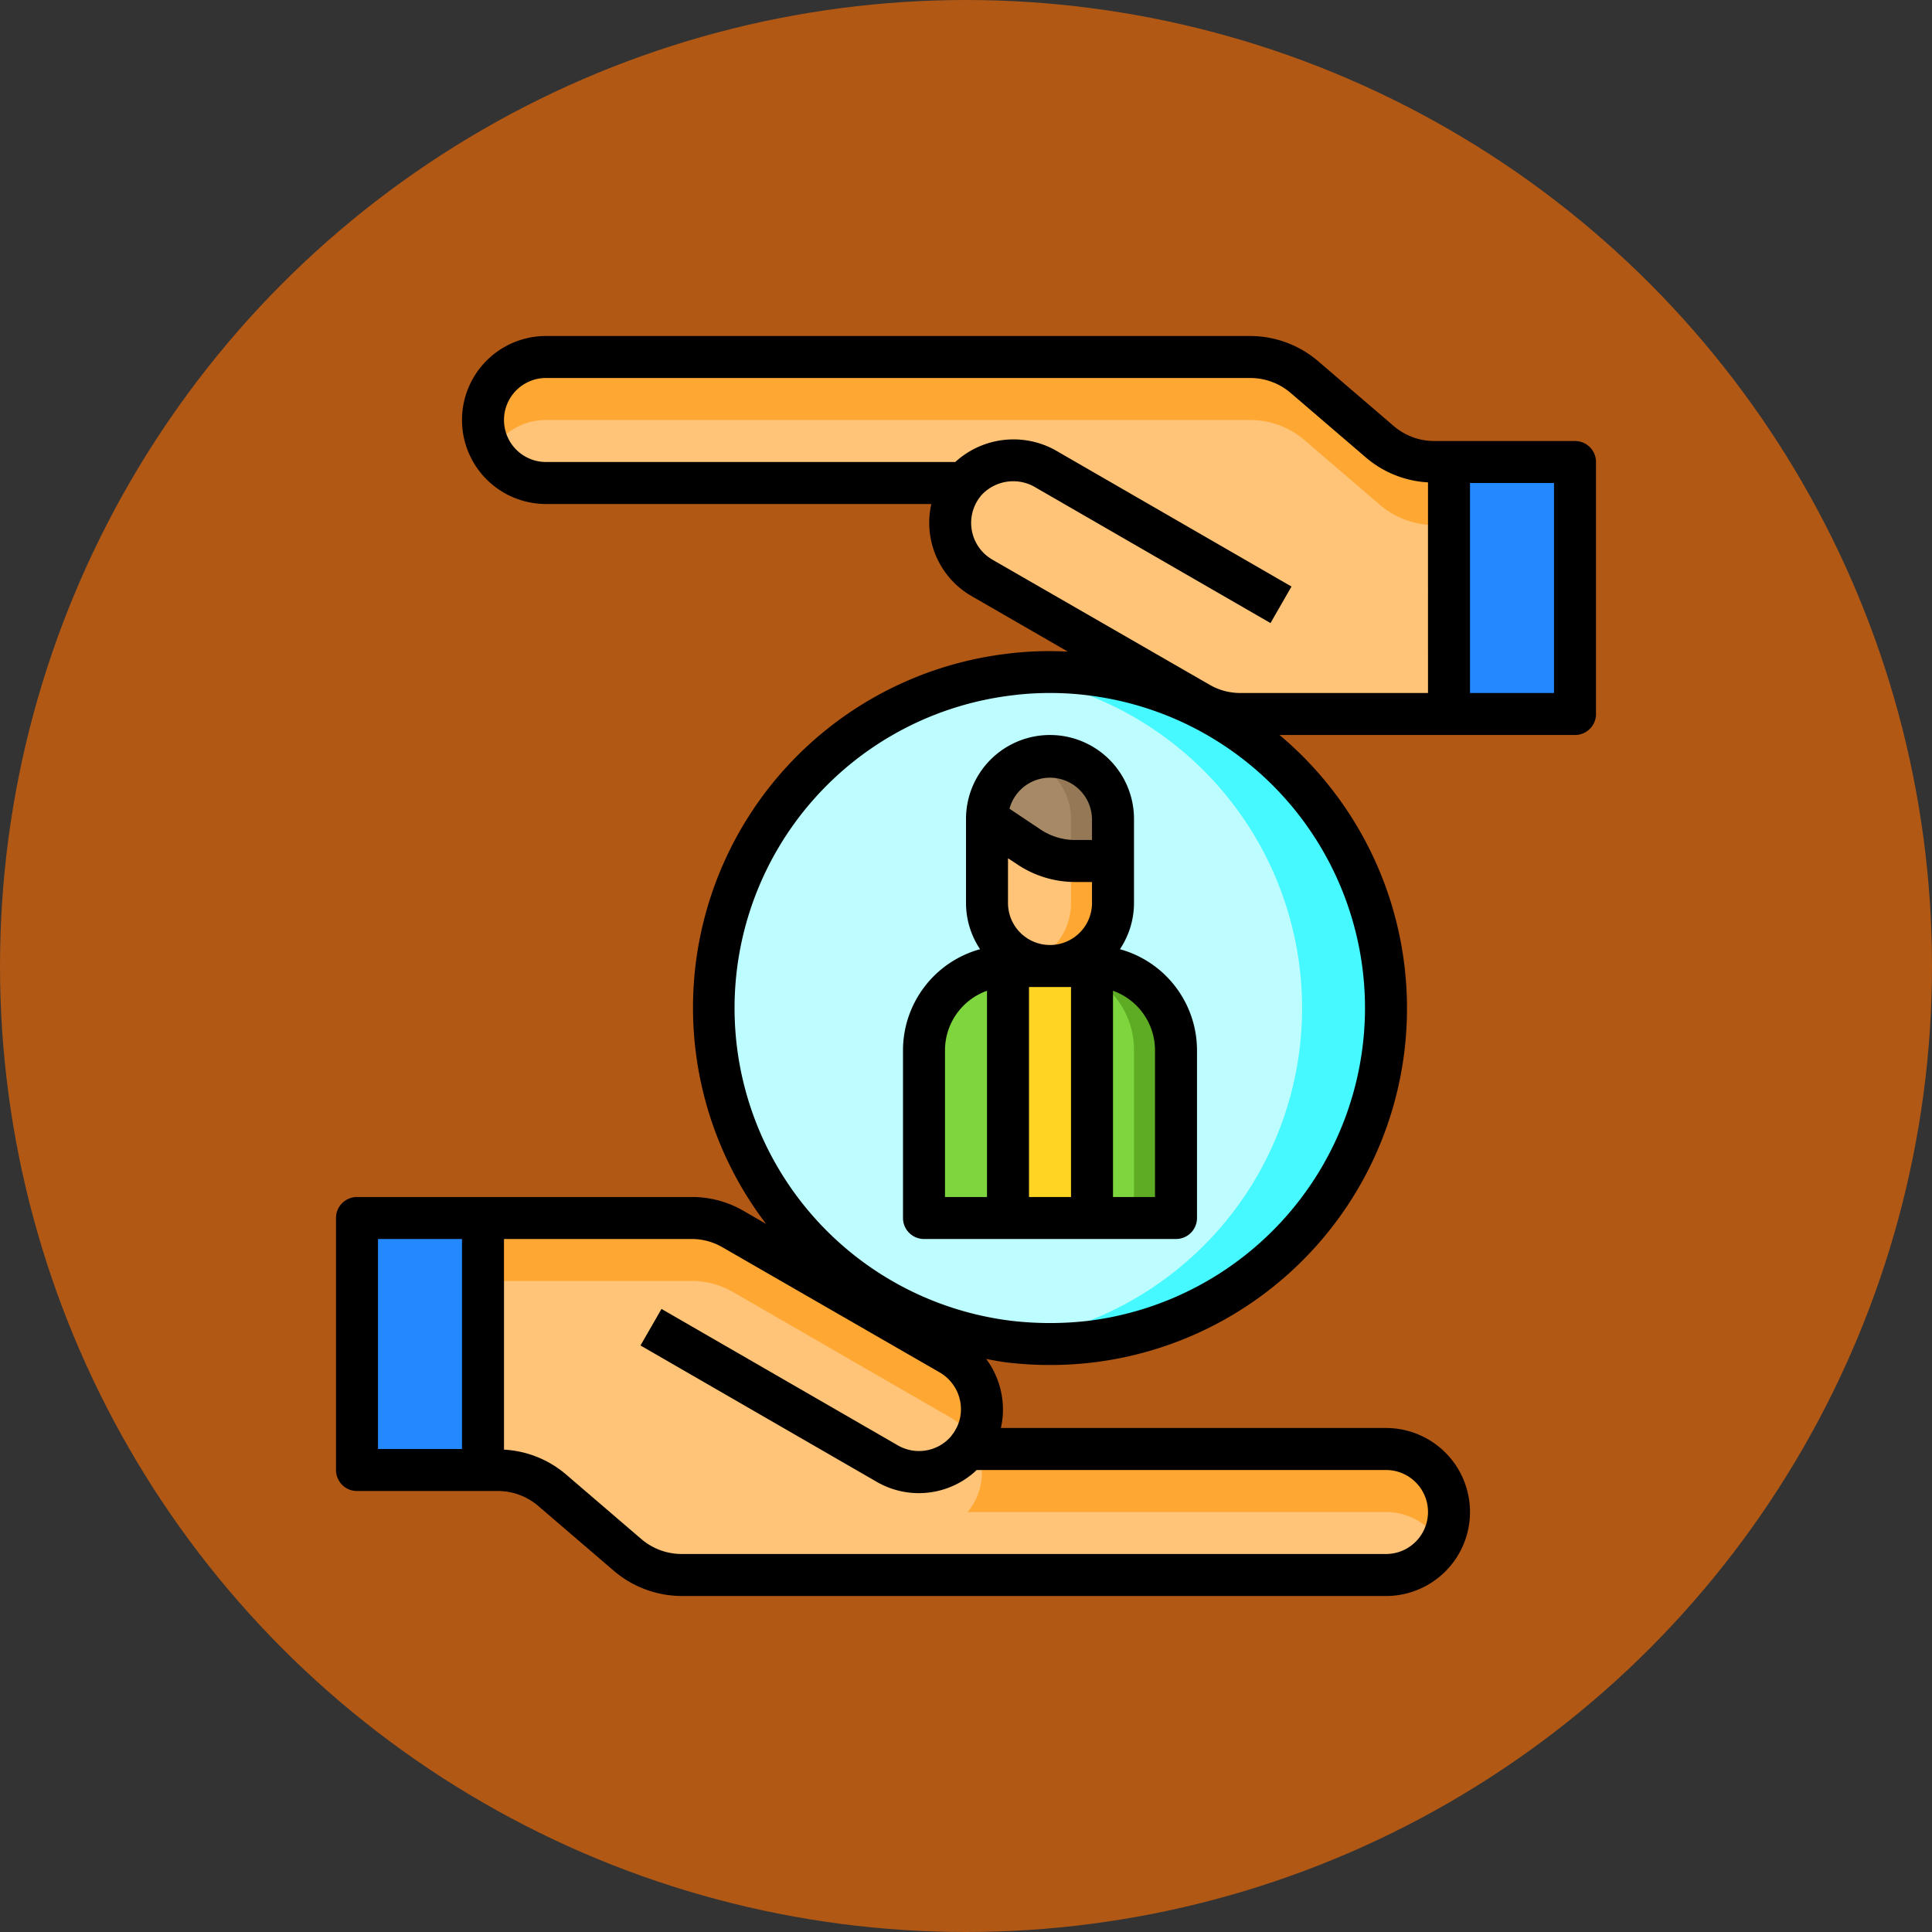 <svg xmlns="http://www.w3.org/2000/svg" width="92" height="92" viewBox="0 0 92 92">
  <rect x="0" y="0" width="92" height="92" fill="#333333" stroke="none"/>
  <g id="_66" data-name="66" transform="translate(-308.254 -3832)">
    <circle id="Elipse_11527" data-name="Elipse 11527" cx="46" cy="46" r="46" transform="translate(308.254 3832)" fill="#b15815"/>
    <g id="person-protection-insurance-health-hands" transform="translate(322.254 3846)">
      <path id="Trazado_874646" data-name="Trazado 874646" d="M52,34A16.013,16.013,0,0,1,38,49.88a16.727,16.727,0,0,1-4,0,16,16,0,0,1,0-31.75,15.45,15.45,0,0,1,4,0A16,16,0,0,1,52,34Z" fill="#bdfdff"/>
      <path id="Trazado_874647" data-name="Trazado 874647" d="M52,34A16.013,16.013,0,0,1,38,49.88a16.727,16.727,0,0,1-4,0,16,16,0,0,0,0-31.75,15.45,15.45,0,0,1,4,0A16,16,0,0,1,52,34Z" fill="#46f8ff"/>
      <path id="Trazado_874648" data-name="Trazado 874648" d="M38.12,22.88A3,3,0,0,0,33,25v4a3,3,0,0,0,6,0V25a2.993,2.993,0,0,0-.88-2.12Z" fill="#ffc477"/>
      <path id="Trazado_874649" data-name="Trazado 874649" d="M39,25v4a3,3,0,0,1-3,3,2.772,2.772,0,0,1-1-.18A2.968,2.968,0,0,0,37,29V25a2.993,2.993,0,0,0-.88-2.12,2.838,2.838,0,0,0-1.12-.7A2.772,2.772,0,0,1,36,22a3,3,0,0,1,3,3Z" fill="#ffa733"/>
      <path id="Trazado_874650" data-name="Trazado 874650" d="M55,8h6V20H55Z" fill="#2488ff"/>
      <path id="Trazado_874651" data-name="Trazado 874651" d="M31.92,9H12a3,3,0,0,1,0-6H45.52a3.976,3.976,0,0,1,2.6.96l3.59,3.08a4,4,0,0,0,2.6.96H55V20H45.07a3.925,3.925,0,0,1-2-.54L32.74,13.5a3.014,3.014,0,0,1-1.1-4.1,2.858,2.858,0,0,1,.28-.4Z" fill="#ffc477"/>
      <path id="Trazado_874652" data-name="Trazado 874652" d="M55,8v3h-.69a4,4,0,0,1-2.6-.96L48.12,6.96A3.976,3.976,0,0,0,45.52,6H12a2.993,2.993,0,0,0-2.12.88,3.3,3.3,0,0,0-.48.62A3,3,0,0,1,12,3H45.52a3.976,3.976,0,0,1,2.6.96l3.59,3.08a4,4,0,0,0,2.6.96Z" fill="#ffa733"/>
      <path id="Trazado_874653" data-name="Trazado 874653" d="M32.08,55H52a3,3,0,0,1,0,6H18.48a3.976,3.976,0,0,1-2.6-.96l-3.59-3.08A4,4,0,0,0,9.69,56H9V44h9.93a3.925,3.925,0,0,1,2,.54L31.26,50.5a3.006,3.006,0,0,1,1.1,4.1A2.858,2.858,0,0,1,32.08,55Z" fill="#ffc477"/>
      <path id="Trazado_874654" data-name="Trazado 874654" d="M32.36,54.6a3.131,3.131,0,0,0-1.1-1.1L20.93,47.54a3.925,3.925,0,0,0-2-.54H9V44h9.93a3.925,3.925,0,0,1,2,.54L31.26,50.5a3.006,3.006,0,0,1,1.1,4.1Z" fill="#ffa733"/>
      <path id="Trazado_874655" data-name="Trazado 874655" d="M55,58a3.026,3.026,0,0,1-.4,1.5,3.3,3.3,0,0,0-.48-.62A2.993,2.993,0,0,0,52,58H32.08a2.858,2.858,0,0,0,.28-.4,3,3,0,0,0,.4-1.49A3.038,3.038,0,0,0,32.55,55H52a3,3,0,0,1,3,3Z" fill="#ffa733"/>
      <path id="Trazado_874656" data-name="Trazado 874656" d="M42,36v8H38V32A4,4,0,0,1,42,36Z" fill="#7ed63e"/>
      <path id="Trazado_874657" data-name="Trazado 874657" d="M42,36v8H40V36a3.98,3.98,0,0,0-2-3.46V32A4,4,0,0,1,42,36Z" fill="#5eac24"/>
      <path id="Trazado_874658" data-name="Trazado 874658" d="M39,25v2H37.21a3.993,3.993,0,0,1-2.22-.67L33,25a3,3,0,0,1,6,0Z" fill="#a78966"/>
      <path id="Trazado_874659" data-name="Trazado 874659" d="M39,25v2H37.21a1.477,1.477,0,0,1-.21-.01V25a2.993,2.993,0,0,0-.88-2.12,2.838,2.838,0,0,0-1.12-.7A2.772,2.772,0,0,1,36,22a3,3,0,0,1,3,3Z" fill="#957856"/>
      <path id="Trazado_874660" data-name="Trazado 874660" d="M38,32V44H34V32h4Z" fill="#ffd422"/>
      <path id="Trazado_874661" data-name="Trazado 874661" d="M34,32V44H30V36A4,4,0,0,1,34,32Z" fill="#7ed63e"/>
      <path id="Trazado_874662" data-name="Trazado 874662" d="M3,44H9V56H3Z" fill="#2488ff"/>
      <path id="Trazado_874663" data-name="Trazado 874663" d="M61,7H54.31a2.956,2.956,0,0,1-1.95-.72L48.77,3.2A5,5,0,0,0,45.52,2H12a4,4,0,0,0,0,8H30.35a4.027,4.027,0,0,0,1.89,4.37l4.61,2.66a16.2,16.2,0,0,0-2.97.11,16.973,16.973,0,0,0-11.4,27.14l-1.04-.6A4.875,4.875,0,0,0,18.93,43H3a1,1,0,0,0-1,1V56a1,1,0,0,0,1,1H9.69a2.956,2.956,0,0,1,1.95.72l3.59,3.08A5,5,0,0,0,18.48,62H52a4,4,0,0,0,0-8H33.66a3.8,3.8,0,0,0,.1-.89,4.047,4.047,0,0,0-.8-2.4c.31.06.61.12.92.16a17.351,17.351,0,0,0,4.24,0A16.987,16.987,0,0,0,46.93,21H61a1,1,0,0,0,1-1V8a1,1,0,0,0-1-1ZM8,55H4V45H8Zm44,1a2,2,0,1,1,0,4H18.48a2.956,2.956,0,0,1-1.95-.72L12.94,56.2A4.961,4.961,0,0,0,10,55.03V45h8.93a2.916,2.916,0,0,1,1.5.41l10.33,5.95a2.036,2.036,0,0,1,1,1.75,1.94,1.94,0,0,1-.27.99,1.51,1.51,0,0,1-.18.26v.01a2.013,2.013,0,0,1-2.55.46L17.5,48.33l-1,1.74,11.26,6.5A4,4,0,0,0,32.51,56ZM51,34A15.023,15.023,0,0,1,37.88,48.89a15.765,15.765,0,0,1-3.76,0,15,15,0,0,1,.01-29.77A14,14,0,0,1,36,19a14.259,14.259,0,0,1,1.88.12A15.006,15.006,0,0,1,51,34Zm3-15H45.07a2.916,2.916,0,0,1-1.5-.41L33.24,12.64a2.02,2.02,0,0,1-.73-2.74,1.51,1.51,0,0,1,.18-.26V9.63a2.061,2.061,0,0,1,2.55-.46l11.26,6.5,1-1.74L36.24,7.43A4.11,4.11,0,0,0,31.49,8H12a2,2,0,1,1,0-4H45.52a2.956,2.956,0,0,1,1.95.72L51.06,7.8A4.961,4.961,0,0,0,54,8.97Zm6,0H56V9h4Z"/>
      <path id="Trazado_874664" data-name="Trazado 874664" d="M39.33,31.2A3.965,3.965,0,0,0,40,29V25a4,4,0,0,0-8,0v4a3.965,3.965,0,0,0,.67,2.2A5,5,0,0,0,29,36v8a1,1,0,0,0,1,1H42a1,1,0,0,0,1-1V36a5,5,0,0,0-3.67-4.8ZM33,43H31V36a3.01,3.01,0,0,1,2-2.82Zm4,0H35V33h2Zm1-14a2,2,0,0,1-4,0V26.87l.44.29a4.959,4.959,0,0,0,2.77.84H38Zm0-3h-.79a2.97,2.97,0,0,1-1.66-.5l-1.48-.99A2,2,0,0,1,38,25Zm3,17H39V33.18A3.01,3.01,0,0,1,41,36Z"/>
    </g>
  </g>
</svg>
